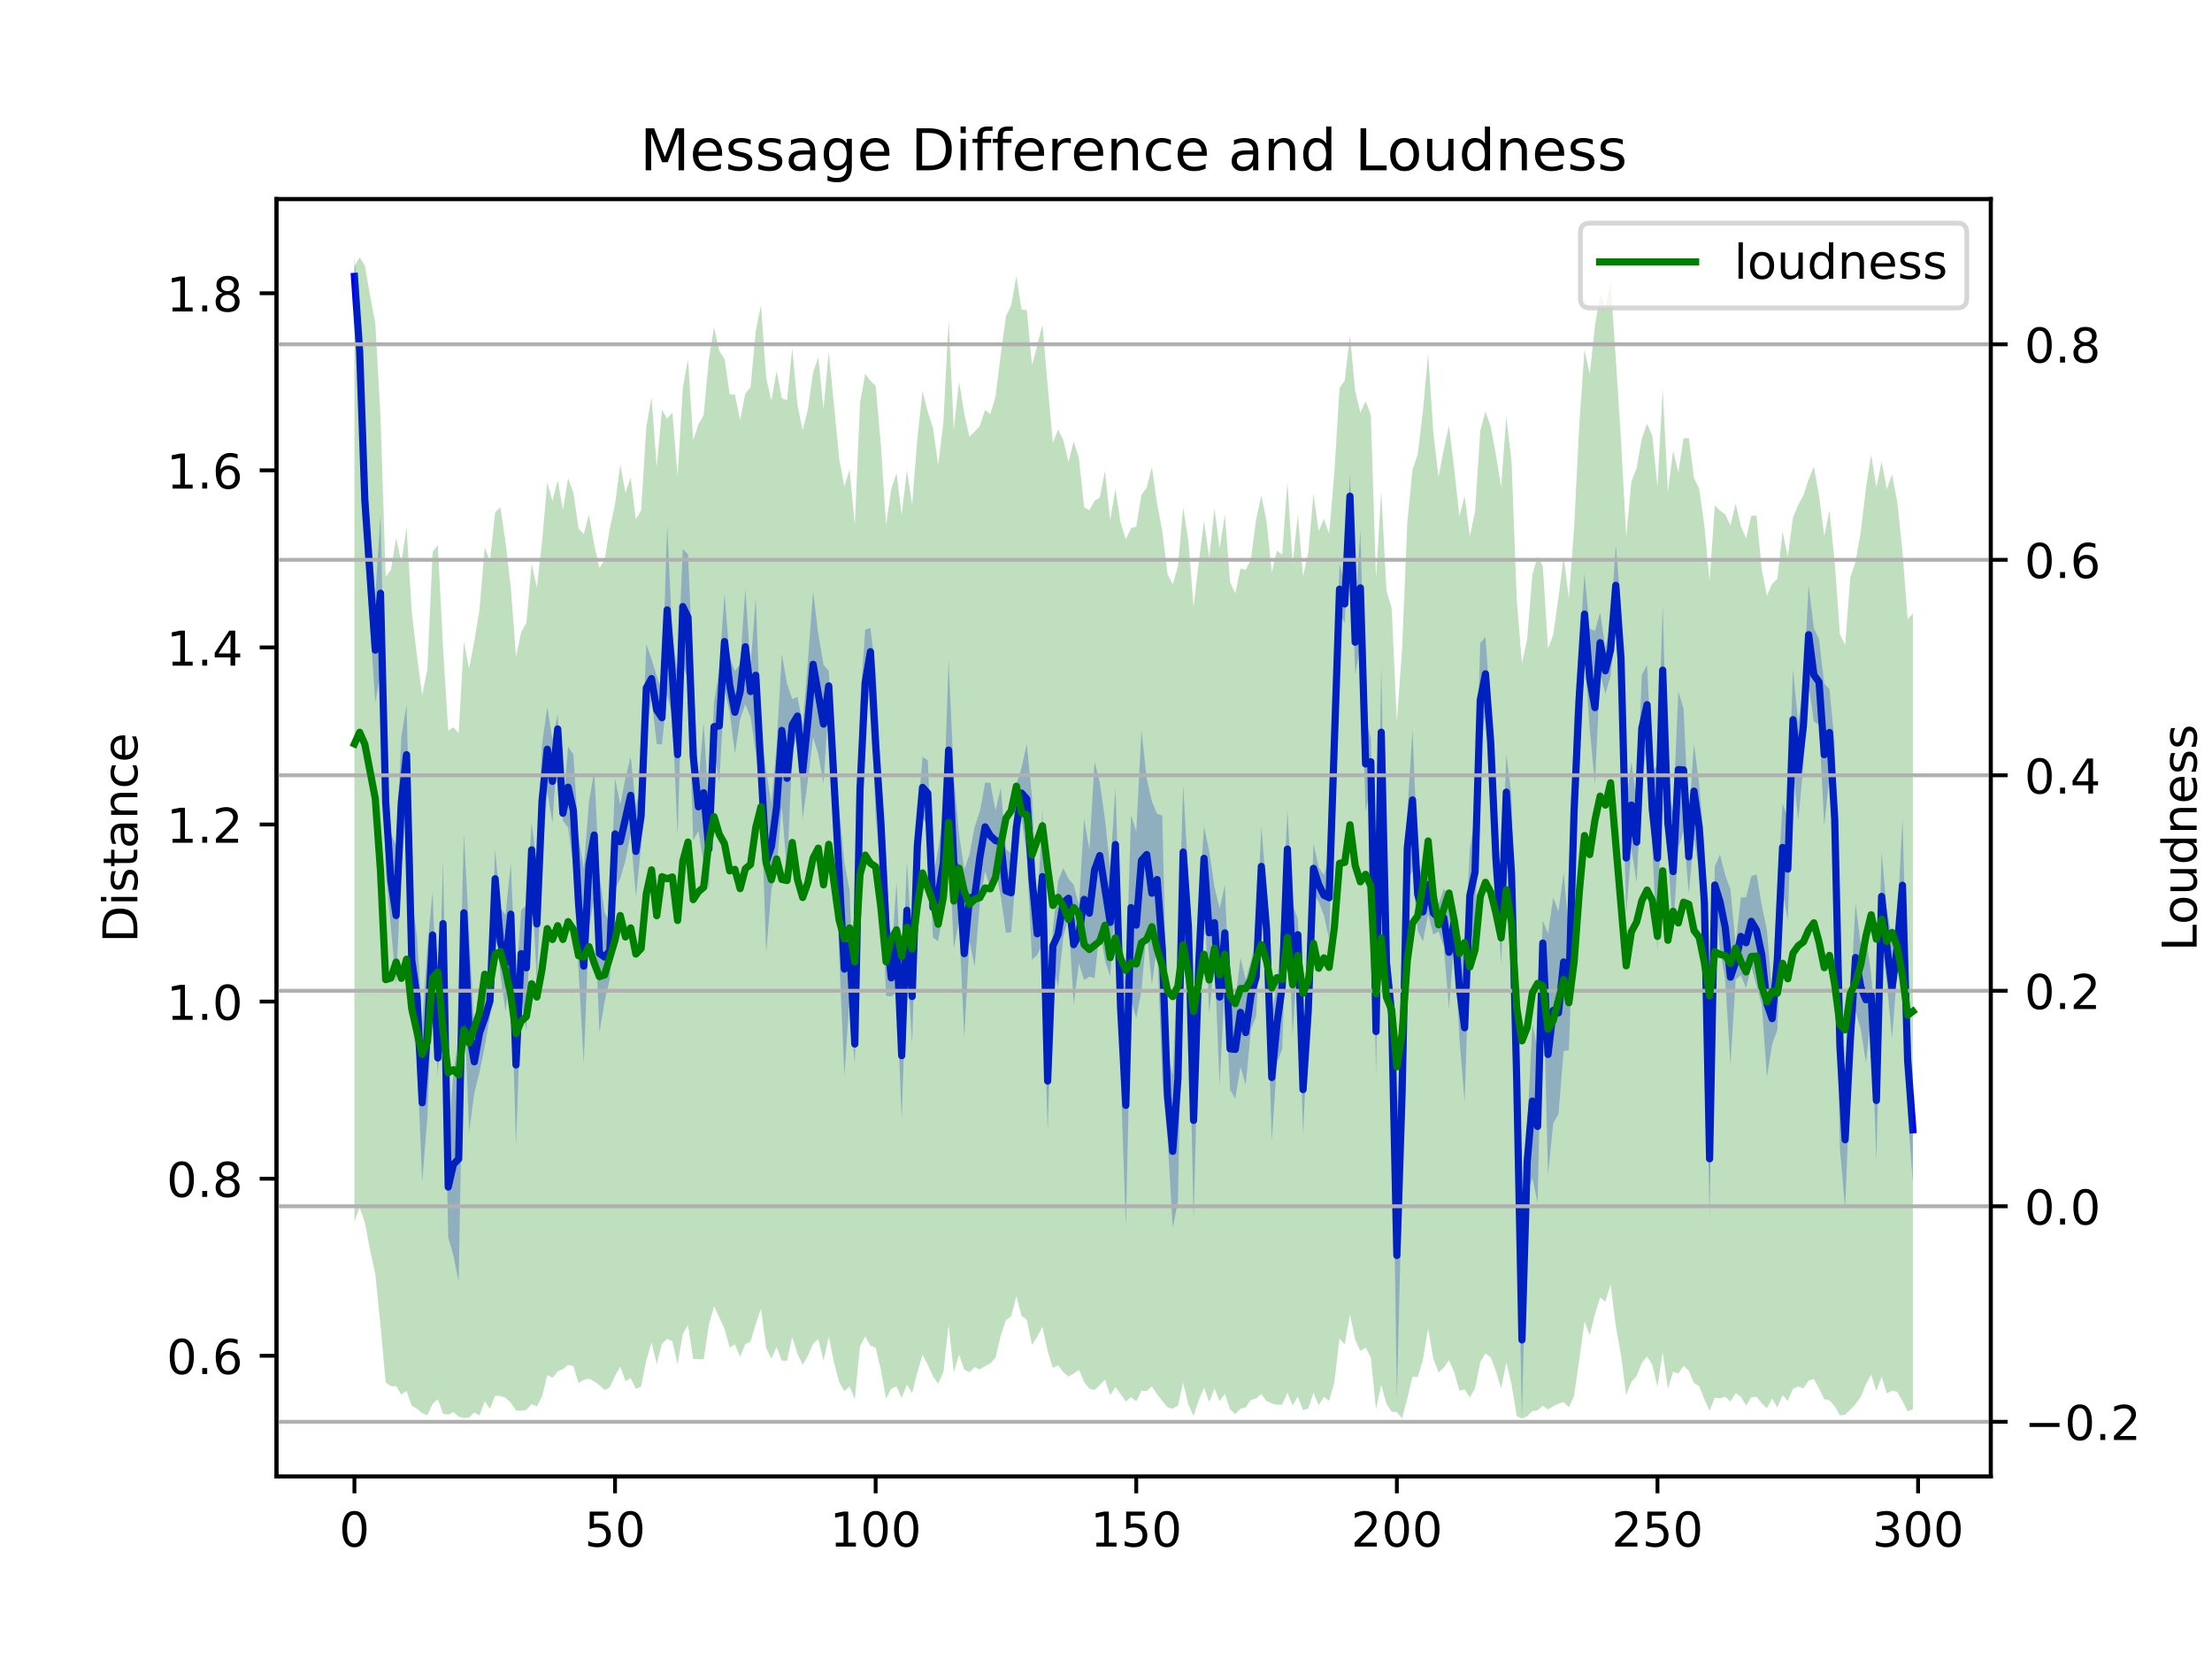 <?xml version="1.0" encoding="utf-8" standalone="no"?>
<!DOCTYPE svg PUBLIC "-//W3C//DTD SVG 1.1//EN"
  "http://www.w3.org/Graphics/SVG/1.1/DTD/svg11.dtd">
<!-- Created with matplotlib (https://matplotlib.org/) -->
<svg height="345.6pt" version="1.1" viewBox="0 0 460.8 345.6" width="460.8pt" xmlns="http://www.w3.org/2000/svg" xmlns:xlink="http://www.w3.org/1999/xlink">
 <defs>
  <style type="text/css">
*{stroke-linecap:butt;stroke-linejoin:round;}
  </style>
 </defs>
 <g id="figure_1">
  <g id="patch_1">
   <path d="M 0 345.6 
L 460.8 345.6 
L 460.8 0 
L 0 0 
z
" style="fill:#ffffff;"/>
  </g>
  <g id="axes_1">
   <g id="patch_2">
    <path d="M 57.6 307.584 
L 414.72 307.584 
L 414.72 41.472 
L 57.6 41.472 
z
" style="fill:#ffffff;"/>
   </g>
   <g id="PolyCollection_1">
    <path clip-path="url(#p2ca945f2ba)" d="M 73.833 53.568 
L 73.833 61.597 
L 74.919 80.445 
L 76.004 114.74 
L 77.09 129.876 
L 78.176 146.398 
L 79.262 140.043 
L 80.348 181.455 
L 81.433 193.267 
L 82.519 205.239 
L 83.605 180.668 
L 84.691 167.647 
L 85.777 212.795 
L 86.862 220.352 
L 87.948 246.267 
L 89.034 232.859 
L 90.12 203.898 
L 91.206 224.11 
L 92.291 205.623 
L 93.377 257.75 
L 94.463 261.612 
L 95.549 267.058 
L 96.635 206.67 
L 97.72 235.935 
L 98.806 227.707 
L 99.892 223.375 
L 100.978 218.002 
L 102.064 211.734 
L 103.149 189.369 
L 104.235 203.093 
L 105.321 210.774 
L 106.407 200.998 
L 107.493 238.685 
L 108.578 207.74 
L 109.664 214.676 
L 110.75 182.75 
L 111.836 204.873 
L 112.922 178.618 
L 114.007 164.95 
L 115.093 171.42 
L 116.179 154.989 
L 117.265 170.995 
L 118.351 172.443 
L 119.436 180.527 
L 120.522 202.154 
L 121.608 221.538 
L 122.694 193.24 
L 123.78 187.193 
L 124.865 215.099 
L 125.951 208.664 
L 127.037 203.942 
L 128.123 185.349 
L 129.209 183 
L 130.294 179.278 
L 131.38 173.729 
L 132.466 186.811 
L 133.552 176.365 
L 134.638 152.452 
L 135.723 145.435 
L 136.809 154.969 
L 137.895 155.08 
L 138.981 144.729 
L 140.067 149.114 
L 141.152 174.127 
L 142.238 138.327 
L 143.324 141.666 
L 144.41 175.075 
L 145.496 173.123 
L 146.581 179.83 
L 147.667 185.18 
L 148.753 156.481 
L 149.839 162.988 
L 150.925 143.63 
L 152.01 148.447 
L 153.096 156.956 
L 154.182 149.862 
L 155.268 146.729 
L 156.354 149.378 
L 157.439 156.802 
L 158.525 166.304 
L 159.611 198.486 
L 160.697 185.396 
L 161.783 180.875 
L 162.868 168.08 
L 163.954 181.852 
L 165.04 156.357 
L 166.126 153.162 
L 167.212 170.549 
L 168.297 162.549 
L 169.383 153.584 
L 170.469 157.167 
L 171.555 163.216 
L 172.641 146.038 
L 173.726 170.712 
L 174.812 198.765 
L 175.898 224.183 
L 176.984 207.999 
L 178.07 221.757 
L 179.155 182.175 
L 180.241 153.178 
L 181.327 140.724 
L 182.413 170.328 
L 183.499 181.833 
L 184.584 207.451 
L 185.67 207.574 
L 186.756 206.736 
L 187.842 233.232 
L 188.928 199.963 
L 190.013 217.549 
L 191.099 181.681 
L 192.185 170.421 
L 193.271 172.07 
L 194.357 195.34 
L 195.442 196.067 
L 196.528 189.755 
L 197.614 174.949 
L 198.7 197.614 
L 199.786 191.688 
L 200.871 216.203 
L 201.957 196.085 
L 203.043 201.383 
L 204.129 188.026 
L 205.215 181.459 
L 206.3 185.143 
L 207.386 181.359 
L 208.472 186.724 
L 209.558 194.313 
L 210.644 194.205 
L 211.729 181.235 
L 212.815 170.596 
L 213.901 177.973 
L 214.987 199.95 
L 216.073 198.927 
L 217.158 196.803 
L 218.244 235.64 
L 219.33 200.512 
L 220.416 205.806 
L 221.502 195.229 
L 222.587 191.216 
L 223.673 209.265 
L 224.759 200.687 
L 225.845 204.172 
L 226.931 203.463 
L 228.016 203.765 
L 229.102 193.541 
L 230.188 200.142 
L 231.274 203.385 
L 232.36 187.75 
L 233.445 224.041 
L 234.531 255.49 
L 235.617 208.332 
L 236.703 212.167 
L 237.789 206.35 
L 238.875 193.892 
L 239.96 205.228 
L 241.046 196.906 
L 242.132 225.532 
L 243.218 237.154 
L 244.304 255.781 
L 245.389 250.379 
L 246.475 191.451 
L 247.561 203.485 
L 248.647 253.933 
L 249.733 212.687 
L 250.818 185.482 
L 251.904 211.24 
L 252.99 199.701 
L 254.076 226.159 
L 255.162 204.314 
L 256.247 227.011 
L 257.333 228.883 
L 258.419 222.218 
L 259.505 226.06 
L 260.591 214.443 
L 261.676 211.738 
L 262.762 188.957 
L 263.848 201.513 
L 264.934 237.798 
L 266.02 221.38 
L 267.105 218.511 
L 268.191 185.06 
L 269.277 215.86 
L 270.363 197.999 
L 271.449 236.439 
L 272.534 212.901 
L 273.62 186.092 
L 274.706 187.848 
L 275.792 190.679 
L 276.878 195.651 
L 277.963 160.814 
L 279.049 127.962 
L 280.135 129.785 
L 281.221 108.142 
L 282.307 140.509 
L 283.392 134.514 
L 284.478 169.112 
L 285.564 163.451 
L 286.65 224.181 
L 287.736 166.211 
L 288.821 209.171 
L 289.907 217.797 
L 290.993 291.481 
L 292.079 247.116 
L 293.165 183.96 
L 294.25 181.318 
L 295.336 193.93 
L 296.422 196.128 
L 297.508 190.511 
L 298.594 194.724 
L 299.679 194.027 
L 300.765 197.196 
L 301.851 210.177 
L 302.937 195.917 
L 304.023 216.388 
L 305.108 229.571 
L 306.194 196.349 
L 307.28 193.048 
L 308.366 157.776 
L 309.452 148.037 
L 310.537 161.342 
L 311.623 182.404 
L 312.709 200.878 
L 313.795 172.849 
L 314.881 198.547 
L 315.966 242.328 
L 317.052 295.488 
L 318.138 248.948 
L 319.224 245.38 
L 320.31 250.622 
L 321.395 201.113 
L 322.481 244.853 
L 323.567 234.001 
L 324.653 232.113 
L 325.739 218.94 
L 326.824 218.801 
L 327.91 188.57 
L 328.996 154.386 
L 330.082 136.358 
L 331.168 151.867 
L 332.253 163.385 
L 333.339 140.202 
L 334.425 144.528 
L 335.511 140.868 
L 336.597 130.297 
L 337.682 147.811 
L 338.768 190.446 
L 339.854 176.776 
L 340.94 183.89 
L 342.026 162.792 
L 343.111 155.069 
L 344.197 176.492 
L 345.283 198.114 
L 346.369 152.961 
L 347.455 178.137 
L 348.54 194.116 
L 349.626 176.602 
L 350.712 173.195 
L 351.798 186.1 
L 352.884 174.728 
L 353.969 181.236 
L 355.055 200.022 
L 356.141 253.768 
L 357.227 188.254 
L 358.313 197.701 
L 359.398 204.159 
L 360.484 221.806 
L 361.57 204.072 
L 362.656 203.186 
L 363.742 205.85 
L 364.827 201.348 
L 365.913 205.366 
L 366.999 209.212 
L 368.085 224.376 
L 369.171 217.538 
L 370.256 214.559 
L 371.342 185.663 
L 372.428 191.758 
L 373.514 160.404 
L 374.6 170.975 
L 375.685 159.471 
L 376.771 142.513 
L 377.857 150.348 
L 378.943 150.927 
L 380.029 172.034 
L 381.114 161.605 
L 382.2 186.209 
L 383.286 239.31 
L 384.372 251.728 
L 385.458 224.736 
L 386.543 210.735 
L 387.629 214.44 
L 388.715 221.465 
L 389.801 211.473 
L 390.887 241.912 
L 391.972 195.942 
L 393.058 204.803 
L 394.144 216.282 
L 395.23 202.438 
L 396.316 198.342 
L 397.401 231.928 
L 398.487 246.454 
L 398.487 224.25 
L 398.487 224.25 
L 397.401 210.039 
L 396.316 170.484 
L 395.23 192.291 
L 394.144 195.512 
L 393.058 189.368 
L 391.972 177.541 
L 390.887 216.58 
L 389.801 203.02 
L 388.715 195.067 
L 387.629 196.758 
L 386.543 188.212 
L 385.458 208.367 
L 384.372 223.129 
L 383.286 196.252 
L 382.2 154.768 
L 381.114 143.561 
L 380.029 142.41 
L 378.943 133.246 
L 377.857 130.817 
L 376.771 121.935 
L 375.685 142.845 
L 374.6 150.552 
L 373.514 139.437 
L 372.428 170.336 
L 371.342 167.415 
L 370.256 185.265 
L 369.171 206.861 
L 368.085 193.814 
L 366.999 188.513 
L 365.913 182.143 
L 364.827 182.521 
L 363.742 186.918 
L 362.656 186.942 
L 361.57 196.691 
L 360.484 185.317 
L 359.398 182.305 
L 358.313 178.031 
L 357.227 180.46 
L 356.141 229.021 
L 355.055 175.851 
L 353.969 163.516 
L 352.884 154.879 
L 351.798 170.892 
L 350.712 147.582 
L 349.626 144.039 
L 348.54 169.017 
L 347.455 164.813 
L 346.369 126.234 
L 345.283 159.42 
L 344.197 160.513 
L 343.111 138.53 
L 342.026 140.596 
L 340.94 166.984 
L 339.854 158.641 
L 338.768 167.015 
L 337.682 126.534 
L 336.597 113.572 
L 335.511 129.897 
L 334.425 134.934 
L 333.339 127.569 
L 332.253 131.429 
L 331.168 130.939 
L 330.082 119.496 
L 328.996 135.781 
L 327.91 149.299 
L 326.824 193.498 
L 325.739 181.84 
L 324.653 189.853 
L 323.567 186.978 
L 322.481 194.458 
L 321.395 191.791 
L 320.31 218.686 
L 319.224 213.351 
L 318.138 235.152 
L 317.052 262.773 
L 315.966 208.116 
L 314.881 165.609 
L 313.795 157.191 
L 312.709 187.238 
L 311.623 175.185 
L 310.537 147.84 
L 309.452 132.712 
L 308.366 133.929 
L 307.28 170.231 
L 306.194 176.792 
L 305.108 198.637 
L 304.023 195.33 
L 302.937 188.172 
L 301.851 186.592 
L 300.765 185.152 
L 299.679 188.373 
L 298.594 185.684 
L 297.508 178.025 
L 296.422 183.809 
L 295.336 178.688 
L 294.25 151.953 
L 293.165 169.438 
L 292.079 208.258 
L 290.993 231.586 
L 289.907 204.731 
L 288.821 191.778 
L 287.736 138.855 
L 286.65 205.593 
L 285.564 153.928 
L 284.478 149.181 
L 283.392 110.428 
L 282.307 127.06 
L 281.221 98.581 
L 280.135 121.829 
L 279.049 117.507 
L 277.963 149.345 
L 276.878 178.371 
L 275.792 182.301 
L 274.706 180.663 
L 273.62 175.706 
L 272.534 208.051 
L 271.449 217.526 
L 270.363 191.432 
L 269.277 188.45 
L 268.191 168.693 
L 267.105 192.469 
L 266.02 205.056 
L 264.934 211.123 
L 263.848 185.664 
L 262.762 172.031 
L 261.676 195.345 
L 260.591 200.213 
L 259.505 204.14 
L 258.419 199.571 
L 257.333 208.323 
L 256.247 209.964 
L 255.162 184.363 
L 254.076 189.253 
L 252.99 184.712 
L 251.904 177.398 
L 250.818 172.144 
L 249.733 188.75 
L 248.647 212.866 
L 247.561 182.663 
L 246.475 163.543 
L 245.389 198.731 
L 244.304 223.918 
L 243.218 219.388 
L 242.132 169.859 
L 241.046 169.545 
L 239.96 166.914 
L 238.875 162.151 
L 237.789 152.144 
L 236.703 173.269 
L 235.617 169.807 
L 234.531 205.041 
L 233.445 195.836 
L 232.36 164.119 
L 231.274 180.923 
L 230.188 170.669 
L 229.102 162.926 
L 228.016 158.729 
L 226.931 177 
L 225.845 170.541 
L 224.759 188.573 
L 223.673 184.324 
L 222.587 183.026 
L 221.502 180.852 
L 220.416 183.517 
L 219.33 193.619 
L 218.244 214.753 
L 217.158 168.423 
L 216.073 190.128 
L 214.987 165.992 
L 213.901 154.935 
L 212.815 159.835 
L 211.729 163.375 
L 210.644 177.776 
L 209.558 176.85 
L 208.472 164.135 
L 207.386 168.881 
L 206.3 163.048 
L 205.215 163.046 
L 204.129 169.038 
L 203.043 172.154 
L 201.957 178.019 
L 200.871 181.112 
L 199.786 173.737 
L 198.7 161.926 
L 197.614 137.562 
L 196.528 169.56 
L 195.442 176.965 
L 194.357 182.743 
L 193.271 158.399 
L 192.185 157.64 
L 191.099 170.751 
L 190.013 197.633 
L 188.928 179.296 
L 187.842 206.589 
L 186.756 183.744 
L 185.67 199.85 
L 184.584 178.848 
L 183.499 160.644 
L 182.413 139.852 
L 181.327 130.796 
L 180.241 131.157 
L 179.155 146.892 
L 178.07 213.223 
L 176.984 185.459 
L 175.898 179.575 
L 174.812 168.548 
L 173.726 155.59 
L 172.641 139.729 
L 171.555 138.463 
L 170.469 132.115 
L 169.383 123.185 
L 168.297 137.792 
L 167.212 150.86 
L 166.126 145.172 
L 165.04 145.642 
L 163.954 142.4 
L 162.868 136.242 
L 161.783 155.196 
L 160.697 167.287 
L 159.611 160.681 
L 158.525 152.719 
L 157.439 124.531 
L 156.354 138.723 
L 155.268 122.733 
L 154.182 138.298 
L 153.096 139.806 
L 152.01 136.909 
L 150.925 123.657 
L 149.839 139.44 
L 148.753 146.292 
L 147.667 168.605 
L 146.581 150.458 
L 145.496 163.027 
L 144.41 139.934 
L 143.324 115.506 
L 142.238 114.38 
L 141.152 140.283 
L 140.067 132.321 
L 138.981 109.371 
L 137.895 143.936 
L 136.809 140.829 
L 135.723 137.288 
L 134.638 134.185 
L 133.552 163.56 
L 132.466 167.915 
L 131.38 157.643 
L 130.294 162.01 
L 129.209 167.654 
L 128.123 162.106 
L 127.037 192.178 
L 125.951 190.074 
L 124.865 182.11 
L 123.78 160.709 
L 122.694 166.995 
L 121.608 180.98 
L 120.522 174.21 
L 119.436 157.135 
L 118.351 155.536 
L 117.265 167.848 
L 116.179 148.73 
L 115.093 154.124 
L 114.007 147.219 
L 112.922 155.072 
L 111.836 180.08 
L 110.75 171.34 
L 109.664 188.559 
L 108.578 189.589 
L 107.493 205.008 
L 106.407 179.878 
L 105.321 190.58 
L 104.235 189.173 
L 103.149 176.765 
L 102.064 205.277 
L 100.978 206.239 
L 99.892 206.938 
L 98.806 214.682 
L 97.72 193.975 
L 96.635 173.647 
L 95.549 215.818 
L 94.463 223.462 
L 93.377 236.802 
L 92.291 179.188 
L 91.206 216.676 
L 90.12 185.641 
L 89.034 197.19 
L 87.948 213.184 
L 86.862 194.935 
L 85.777 187.224 
L 84.691 146.784 
L 83.605 153.564 
L 82.519 176.204 
L 81.433 173.641 
L 80.348 152.712 
L 79.262 107.11 
L 78.176 124.468 
L 77.09 110.285 
L 76.004 93.75 
L 74.919 65.804 
L 73.833 53.568 
z
" style="fill:#0000ff;fill-opacity:0.25;"/>
   </g>
   <g id="matplotlib.axis_1">
    <g id="xtick_1">
     <g id="line2d_1">
      <defs>
       <path d="M 0 0 
L 0 3.5 
" id="md8bca9a89a" style="stroke:#000000;stroke-width:0.8;"/>
      </defs>
      <g>
       <use style="stroke:#000000;stroke-width:0.8;" x="73.833" xlink:href="#md8bca9a89a" y="307.584"/>
      </g>
     </g>
     <g id="text_1">
      <!-- 0 -->
      <defs>
       <path d="M 31.781 66.406 
Q 24.172 66.406 20.328 58.906 
Q 16.5 51.422 16.5 36.375 
Q 16.5 21.391 20.328 13.891 
Q 24.172 6.391 31.781 6.391 
Q 39.453 6.391 43.281 13.891 
Q 47.125 21.391 47.125 36.375 
Q 47.125 51.422 43.281 58.906 
Q 39.453 66.406 31.781 66.406 
z
M 31.781 74.219 
Q 44.047 74.219 50.516 64.516 
Q 56.984 54.828 56.984 36.375 
Q 56.984 17.969 50.516 8.266 
Q 44.047 -1.422 31.781 -1.422 
Q 19.531 -1.422 13.062 8.266 
Q 6.594 17.969 6.594 36.375 
Q 6.594 54.828 13.062 64.516 
Q 19.531 74.219 31.781 74.219 
z
" id="DejaVuSans-48"/>
      </defs>
      <g transform="translate(70.651 322.182)scale(0.1 -0.1)">
       <use xlink:href="#DejaVuSans-48"/>
      </g>
     </g>
    </g>
    <g id="xtick_2">
     <g id="line2d_2">
      <g>
       <use style="stroke:#000000;stroke-width:0.8;" x="128.123" xlink:href="#md8bca9a89a" y="307.584"/>
      </g>
     </g>
     <g id="text_2">
      <!-- 50 -->
      <defs>
       <path d="M 10.797 72.906 
L 49.516 72.906 
L 49.516 64.594 
L 19.828 64.594 
L 19.828 46.734 
Q 21.969 47.469 24.109 47.828 
Q 26.266 48.188 28.422 48.188 
Q 40.625 48.188 47.75 41.5 
Q 54.891 34.812 54.891 23.391 
Q 54.891 11.625 47.562 5.094 
Q 40.234 -1.422 26.906 -1.422 
Q 22.312 -1.422 17.547 -0.641 
Q 12.797 0.141 7.719 1.703 
L 7.719 11.625 
Q 12.109 9.234 16.797 8.062 
Q 21.484 6.891 26.703 6.891 
Q 35.156 6.891 40.078 11.328 
Q 45.016 15.766 45.016 23.391 
Q 45.016 31 40.078 35.438 
Q 35.156 39.891 26.703 39.891 
Q 22.75 39.891 18.812 39.016 
Q 14.891 38.141 10.797 36.281 
z
" id="DejaVuSans-53"/>
      </defs>
      <g transform="translate(121.76 322.182)scale(0.1 -0.1)">
       <use xlink:href="#DejaVuSans-53"/>
       <use x="63.623" xlink:href="#DejaVuSans-48"/>
      </g>
     </g>
    </g>
    <g id="xtick_3">
     <g id="line2d_3">
      <g>
       <use style="stroke:#000000;stroke-width:0.8;" x="182.413" xlink:href="#md8bca9a89a" y="307.584"/>
      </g>
     </g>
     <g id="text_3">
      <!-- 100 -->
      <defs>
       <path d="M 12.406 8.297 
L 28.516 8.297 
L 28.516 63.922 
L 10.984 60.406 
L 10.984 69.391 
L 28.422 72.906 
L 38.281 72.906 
L 38.281 8.297 
L 54.391 8.297 
L 54.391 0 
L 12.406 0 
z
" id="DejaVuSans-49"/>
      </defs>
      <g transform="translate(172.869 322.182)scale(0.1 -0.1)">
       <use xlink:href="#DejaVuSans-49"/>
       <use x="63.623" xlink:href="#DejaVuSans-48"/>
       <use x="127.246" xlink:href="#DejaVuSans-48"/>
      </g>
     </g>
    </g>
    <g id="xtick_4">
     <g id="line2d_4">
      <g>
       <use style="stroke:#000000;stroke-width:0.8;" x="236.703" xlink:href="#md8bca9a89a" y="307.584"/>
      </g>
     </g>
     <g id="text_4">
      <!-- 150 -->
      <g transform="translate(227.159 322.182)scale(0.1 -0.1)">
       <use xlink:href="#DejaVuSans-49"/>
       <use x="63.623" xlink:href="#DejaVuSans-53"/>
       <use x="127.246" xlink:href="#DejaVuSans-48"/>
      </g>
     </g>
    </g>
    <g id="xtick_5">
     <g id="line2d_5">
      <g>
       <use style="stroke:#000000;stroke-width:0.8;" x="290.993" xlink:href="#md8bca9a89a" y="307.584"/>
      </g>
     </g>
     <g id="text_5">
      <!-- 200 -->
      <defs>
       <path d="M 19.188 8.297 
L 53.609 8.297 
L 53.609 0 
L 7.328 0 
L 7.328 8.297 
Q 12.938 14.109 22.625 23.891 
Q 32.328 33.688 34.812 36.531 
Q 39.547 41.844 41.422 45.531 
Q 43.312 49.219 43.312 52.781 
Q 43.312 58.594 39.234 62.25 
Q 35.156 65.922 28.609 65.922 
Q 23.969 65.922 18.812 64.312 
Q 13.672 62.703 7.812 59.422 
L 7.812 69.391 
Q 13.766 71.781 18.938 73 
Q 24.125 74.219 28.422 74.219 
Q 39.75 74.219 46.484 68.547 
Q 53.219 62.891 53.219 53.422 
Q 53.219 48.922 51.531 44.891 
Q 49.859 40.875 45.406 35.406 
Q 44.188 33.984 37.641 27.219 
Q 31.109 20.453 19.188 8.297 
z
" id="DejaVuSans-50"/>
      </defs>
      <g transform="translate(281.449 322.182)scale(0.1 -0.1)">
       <use xlink:href="#DejaVuSans-50"/>
       <use x="63.623" xlink:href="#DejaVuSans-48"/>
       <use x="127.246" xlink:href="#DejaVuSans-48"/>
      </g>
     </g>
    </g>
    <g id="xtick_6">
     <g id="line2d_6">
      <g>
       <use style="stroke:#000000;stroke-width:0.8;" x="345.283" xlink:href="#md8bca9a89a" y="307.584"/>
      </g>
     </g>
     <g id="text_6">
      <!-- 250 -->
      <g transform="translate(335.739 322.182)scale(0.1 -0.1)">
       <use xlink:href="#DejaVuSans-50"/>
       <use x="63.623" xlink:href="#DejaVuSans-53"/>
       <use x="127.246" xlink:href="#DejaVuSans-48"/>
      </g>
     </g>
    </g>
    <g id="xtick_7">
     <g id="line2d_7">
      <g>
       <use style="stroke:#000000;stroke-width:0.8;" x="399.573" xlink:href="#md8bca9a89a" y="307.584"/>
      </g>
     </g>
     <g id="text_7">
      <!-- 300 -->
      <defs>
       <path d="M 40.578 39.312 
Q 47.656 37.797 51.625 33 
Q 55.609 28.219 55.609 21.188 
Q 55.609 10.406 48.188 4.484 
Q 40.766 -1.422 27.094 -1.422 
Q 22.516 -1.422 17.656 -0.516 
Q 12.797 0.391 7.625 2.203 
L 7.625 11.719 
Q 11.719 9.328 16.594 8.109 
Q 21.484 6.891 26.812 6.891 
Q 36.078 6.891 40.938 10.547 
Q 45.797 14.203 45.797 21.188 
Q 45.797 27.641 41.281 31.266 
Q 36.766 34.906 28.719 34.906 
L 20.219 34.906 
L 20.219 43.016 
L 29.109 43.016 
Q 36.375 43.016 40.234 45.922 
Q 44.094 48.828 44.094 54.297 
Q 44.094 59.906 40.109 62.906 
Q 36.141 65.922 28.719 65.922 
Q 24.656 65.922 20.016 65.031 
Q 15.375 64.156 9.812 62.312 
L 9.812 71.094 
Q 15.438 72.656 20.344 73.438 
Q 25.25 74.219 29.594 74.219 
Q 40.828 74.219 47.359 69.109 
Q 53.906 64.016 53.906 55.328 
Q 53.906 49.266 50.438 45.094 
Q 46.969 40.922 40.578 39.312 
z
" id="DejaVuSans-51"/>
      </defs>
      <g transform="translate(390.029 322.182)scale(0.1 -0.1)">
       <use xlink:href="#DejaVuSans-51"/>
       <use x="63.623" xlink:href="#DejaVuSans-48"/>
       <use x="127.246" xlink:href="#DejaVuSans-48"/>
      </g>
     </g>
    </g>
   </g>
   <g id="matplotlib.axis_2">
    <g id="ytick_1">
     <g id="line2d_8">
      <defs>
       <path d="M 0 0 
L -3.5 0 
" id="m5d6a5aa438" style="stroke:#000000;stroke-width:0.8;"/>
      </defs>
      <g>
       <use style="stroke:#000000;stroke-width:0.8;" x="57.6" xlink:href="#m5d6a5aa438" y="282.43"/>
      </g>
     </g>
     <g id="text_8">
      <!-- 0.6 -->
      <defs>
       <path d="M 10.688 12.406 
L 21 12.406 
L 21 0 
L 10.688 0 
z
" id="DejaVuSans-46"/>
       <path d="M 33.016 40.375 
Q 26.375 40.375 22.484 35.828 
Q 18.609 31.297 18.609 23.391 
Q 18.609 15.531 22.484 10.953 
Q 26.375 6.391 33.016 6.391 
Q 39.656 6.391 43.531 10.953 
Q 47.406 15.531 47.406 23.391 
Q 47.406 31.297 43.531 35.828 
Q 39.656 40.375 33.016 40.375 
z
M 52.594 71.297 
L 52.594 62.312 
Q 48.875 64.062 45.094 64.984 
Q 41.312 65.922 37.594 65.922 
Q 27.828 65.922 22.672 59.328 
Q 17.531 52.734 16.797 39.406 
Q 19.672 43.656 24.016 45.922 
Q 28.375 48.188 33.594 48.188 
Q 44.578 48.188 50.953 41.516 
Q 57.328 34.859 57.328 23.391 
Q 57.328 12.156 50.688 5.359 
Q 44.047 -1.422 33.016 -1.422 
Q 20.359 -1.422 13.672 8.266 
Q 6.984 17.969 6.984 36.375 
Q 6.984 53.656 15.188 63.938 
Q 23.391 74.219 37.203 74.219 
Q 40.922 74.219 44.703 73.484 
Q 48.484 72.75 52.594 71.297 
z
" id="DejaVuSans-54"/>
      </defs>
      <g transform="translate(34.697 286.23)scale(0.1 -0.1)">
       <use xlink:href="#DejaVuSans-48"/>
       <use x="63.623" xlink:href="#DejaVuSans-46"/>
       <use x="95.41" xlink:href="#DejaVuSans-54"/>
      </g>
     </g>
    </g>
    <g id="ytick_2">
     <g id="line2d_9">
      <g>
       <use style="stroke:#000000;stroke-width:0.8;" x="57.6" xlink:href="#m5d6a5aa438" y="245.54"/>
      </g>
     </g>
     <g id="text_9">
      <!-- 0.8 -->
      <defs>
       <path d="M 31.781 34.625 
Q 24.75 34.625 20.719 30.859 
Q 16.703 27.094 16.703 20.516 
Q 16.703 13.922 20.719 10.156 
Q 24.75 6.391 31.781 6.391 
Q 38.812 6.391 42.859 10.172 
Q 46.922 13.969 46.922 20.516 
Q 46.922 27.094 42.891 30.859 
Q 38.875 34.625 31.781 34.625 
z
M 21.922 38.812 
Q 15.578 40.375 12.031 44.719 
Q 8.5 49.078 8.5 55.328 
Q 8.5 64.062 14.719 69.141 
Q 20.953 74.219 31.781 74.219 
Q 42.672 74.219 48.875 69.141 
Q 55.078 64.062 55.078 55.328 
Q 55.078 49.078 51.531 44.719 
Q 48 40.375 41.703 38.812 
Q 48.828 37.156 52.797 32.312 
Q 56.781 27.484 56.781 20.516 
Q 56.781 9.906 50.312 4.234 
Q 43.844 -1.422 31.781 -1.422 
Q 19.734 -1.422 13.25 4.234 
Q 6.781 9.906 6.781 20.516 
Q 6.781 27.484 10.781 32.312 
Q 14.797 37.156 21.922 38.812 
z
M 18.312 54.391 
Q 18.312 48.734 21.844 45.562 
Q 25.391 42.391 31.781 42.391 
Q 38.141 42.391 41.719 45.562 
Q 45.312 48.734 45.312 54.391 
Q 45.312 60.062 41.719 63.234 
Q 38.141 66.406 31.781 66.406 
Q 25.391 66.406 21.844 63.234 
Q 18.312 60.062 18.312 54.391 
z
" id="DejaVuSans-56"/>
      </defs>
      <g transform="translate(34.697 249.339)scale(0.1 -0.1)">
       <use xlink:href="#DejaVuSans-48"/>
       <use x="63.623" xlink:href="#DejaVuSans-46"/>
       <use x="95.41" xlink:href="#DejaVuSans-56"/>
      </g>
     </g>
    </g>
    <g id="ytick_3">
     <g id="line2d_10">
      <g>
       <use style="stroke:#000000;stroke-width:0.8;" x="57.6" xlink:href="#m5d6a5aa438" y="208.649"/>
      </g>
     </g>
     <g id="text_10">
      <!-- 1.0 -->
      <g transform="translate(34.697 212.448)scale(0.1 -0.1)">
       <use xlink:href="#DejaVuSans-49"/>
       <use x="63.623" xlink:href="#DejaVuSans-46"/>
       <use x="95.41" xlink:href="#DejaVuSans-48"/>
      </g>
     </g>
    </g>
    <g id="ytick_4">
     <g id="line2d_11">
      <g>
       <use style="stroke:#000000;stroke-width:0.8;" x="57.6" xlink:href="#m5d6a5aa438" y="171.758"/>
      </g>
     </g>
     <g id="text_11">
      <!-- 1.2 -->
      <g transform="translate(34.697 175.557)scale(0.1 -0.1)">
       <use xlink:href="#DejaVuSans-49"/>
       <use x="63.623" xlink:href="#DejaVuSans-46"/>
       <use x="95.41" xlink:href="#DejaVuSans-50"/>
      </g>
     </g>
    </g>
    <g id="ytick_5">
     <g id="line2d_12">
      <g>
       <use style="stroke:#000000;stroke-width:0.8;" x="57.6" xlink:href="#m5d6a5aa438" y="134.867"/>
      </g>
     </g>
     <g id="text_12">
      <!-- 1.4 -->
      <defs>
       <path d="M 37.797 64.312 
L 12.891 25.391 
L 37.797 25.391 
z
M 35.203 72.906 
L 47.609 72.906 
L 47.609 25.391 
L 58.016 25.391 
L 58.016 17.188 
L 47.609 17.188 
L 47.609 0 
L 37.797 0 
L 37.797 17.188 
L 4.891 17.188 
L 4.891 26.703 
z
" id="DejaVuSans-52"/>
      </defs>
      <g transform="translate(34.697 138.667)scale(0.1 -0.1)">
       <use xlink:href="#DejaVuSans-49"/>
       <use x="63.623" xlink:href="#DejaVuSans-46"/>
       <use x="95.41" xlink:href="#DejaVuSans-52"/>
      </g>
     </g>
    </g>
    <g id="ytick_6">
     <g id="line2d_13">
      <g>
       <use style="stroke:#000000;stroke-width:0.8;" x="57.6" xlink:href="#m5d6a5aa438" y="97.977"/>
      </g>
     </g>
     <g id="text_13">
      <!-- 1.6 -->
      <g transform="translate(34.697 101.776)scale(0.1 -0.1)">
       <use xlink:href="#DejaVuSans-49"/>
       <use x="63.623" xlink:href="#DejaVuSans-46"/>
       <use x="95.41" xlink:href="#DejaVuSans-54"/>
      </g>
     </g>
    </g>
    <g id="ytick_7">
     <g id="line2d_14">
      <g>
       <use style="stroke:#000000;stroke-width:0.8;" x="57.6" xlink:href="#m5d6a5aa438" y="61.086"/>
      </g>
     </g>
     <g id="text_14">
      <!-- 1.8 -->
      <g transform="translate(34.697 64.885)scale(0.1 -0.1)">
       <use xlink:href="#DejaVuSans-49"/>
       <use x="63.623" xlink:href="#DejaVuSans-46"/>
       <use x="95.41" xlink:href="#DejaVuSans-56"/>
      </g>
     </g>
    </g>
    <g id="text_15">
     <!-- Distance -->
     <defs>
      <path d="M 19.672 64.797 
L 19.672 8.109 
L 31.594 8.109 
Q 46.688 8.109 53.688 14.938 
Q 60.688 21.781 60.688 36.531 
Q 60.688 51.172 53.688 57.984 
Q 46.688 64.797 31.594 64.797 
z
M 9.812 72.906 
L 30.078 72.906 
Q 51.266 72.906 61.172 64.094 
Q 71.094 55.281 71.094 36.531 
Q 71.094 17.672 61.125 8.828 
Q 51.172 0 30.078 0 
L 9.812 0 
z
" id="DejaVuSans-68"/>
      <path d="M 9.422 54.688 
L 18.406 54.688 
L 18.406 0 
L 9.422 0 
z
M 9.422 75.984 
L 18.406 75.984 
L 18.406 64.594 
L 9.422 64.594 
z
" id="DejaVuSans-105"/>
      <path d="M 44.281 53.078 
L 44.281 44.578 
Q 40.484 46.531 36.375 47.5 
Q 32.281 48.484 27.875 48.484 
Q 21.188 48.484 17.844 46.438 
Q 14.5 44.391 14.5 40.281 
Q 14.5 37.156 16.891 35.375 
Q 19.281 33.594 26.516 31.984 
L 29.594 31.297 
Q 39.156 29.25 43.188 25.516 
Q 47.219 21.781 47.219 15.094 
Q 47.219 7.469 41.188 3.016 
Q 35.156 -1.422 24.609 -1.422 
Q 20.219 -1.422 15.453 -0.562 
Q 10.688 0.297 5.422 2 
L 5.422 11.281 
Q 10.406 8.688 15.234 7.391 
Q 20.062 6.109 24.812 6.109 
Q 31.156 6.109 34.562 8.281 
Q 37.984 10.453 37.984 14.406 
Q 37.984 18.062 35.516 20.016 
Q 33.062 21.969 24.703 23.781 
L 21.578 24.516 
Q 13.234 26.266 9.516 29.906 
Q 5.812 33.547 5.812 39.891 
Q 5.812 47.609 11.281 51.797 
Q 16.75 56 26.812 56 
Q 31.781 56 36.172 55.266 
Q 40.578 54.547 44.281 53.078 
z
" id="DejaVuSans-115"/>
      <path d="M 18.312 70.219 
L 18.312 54.688 
L 36.812 54.688 
L 36.812 47.703 
L 18.312 47.703 
L 18.312 18.016 
Q 18.312 11.328 20.141 9.422 
Q 21.969 7.516 27.594 7.516 
L 36.812 7.516 
L 36.812 0 
L 27.594 0 
Q 17.188 0 13.234 3.875 
Q 9.281 7.766 9.281 18.016 
L 9.281 47.703 
L 2.688 47.703 
L 2.688 54.688 
L 9.281 54.688 
L 9.281 70.219 
z
" id="DejaVuSans-116"/>
      <path d="M 34.281 27.484 
Q 23.391 27.484 19.188 25 
Q 14.984 22.516 14.984 16.5 
Q 14.984 11.719 18.141 8.906 
Q 21.297 6.109 26.703 6.109 
Q 34.188 6.109 38.703 11.406 
Q 43.219 16.703 43.219 25.484 
L 43.219 27.484 
z
M 52.203 31.203 
L 52.203 0 
L 43.219 0 
L 43.219 8.297 
Q 40.141 3.328 35.547 0.953 
Q 30.953 -1.422 24.312 -1.422 
Q 15.922 -1.422 10.953 3.297 
Q 6 8.016 6 15.922 
Q 6 25.141 12.172 29.828 
Q 18.359 34.516 30.609 34.516 
L 43.219 34.516 
L 43.219 35.406 
Q 43.219 41.609 39.141 45 
Q 35.062 48.391 27.688 48.391 
Q 23 48.391 18.547 47.266 
Q 14.109 46.141 10.016 43.891 
L 10.016 52.203 
Q 14.938 54.109 19.578 55.047 
Q 24.219 56 28.609 56 
Q 40.484 56 46.344 49.844 
Q 52.203 43.703 52.203 31.203 
z
" id="DejaVuSans-97"/>
      <path d="M 54.891 33.016 
L 54.891 0 
L 45.906 0 
L 45.906 32.719 
Q 45.906 40.484 42.875 44.328 
Q 39.844 48.188 33.797 48.188 
Q 26.516 48.188 22.312 43.547 
Q 18.109 38.922 18.109 30.906 
L 18.109 0 
L 9.078 0 
L 9.078 54.688 
L 18.109 54.688 
L 18.109 46.188 
Q 21.344 51.125 25.703 53.562 
Q 30.078 56 35.797 56 
Q 45.219 56 50.047 50.172 
Q 54.891 44.344 54.891 33.016 
z
" id="DejaVuSans-110"/>
      <path d="M 48.781 52.594 
L 48.781 44.188 
Q 44.969 46.297 41.141 47.344 
Q 37.312 48.391 33.406 48.391 
Q 24.656 48.391 19.812 42.844 
Q 14.984 37.312 14.984 27.297 
Q 14.984 17.281 19.812 11.734 
Q 24.656 6.203 33.406 6.203 
Q 37.312 6.203 41.141 7.25 
Q 44.969 8.297 48.781 10.406 
L 48.781 2.094 
Q 45.016 0.344 40.984 -0.531 
Q 36.969 -1.422 32.422 -1.422 
Q 20.062 -1.422 12.781 6.344 
Q 5.516 14.109 5.516 27.297 
Q 5.516 40.672 12.859 48.328 
Q 20.219 56 33.016 56 
Q 37.156 56 41.109 55.141 
Q 45.062 54.297 48.781 52.594 
z
" id="DejaVuSans-99"/>
      <path d="M 56.203 29.594 
L 56.203 25.203 
L 14.891 25.203 
Q 15.484 15.922 20.484 11.062 
Q 25.484 6.203 34.422 6.203 
Q 39.594 6.203 44.453 7.469 
Q 49.312 8.734 54.109 11.281 
L 54.109 2.781 
Q 49.266 0.734 44.188 -0.344 
Q 39.109 -1.422 33.891 -1.422 
Q 20.797 -1.422 13.156 6.188 
Q 5.516 13.812 5.516 26.812 
Q 5.516 40.234 12.766 48.109 
Q 20.016 56 32.328 56 
Q 43.359 56 49.781 48.891 
Q 56.203 41.797 56.203 29.594 
z
M 47.219 32.234 
Q 47.125 39.594 43.094 43.984 
Q 39.062 48.391 32.422 48.391 
Q 24.906 48.391 20.391 44.141 
Q 15.875 39.891 15.188 32.172 
z
" id="DejaVuSans-101"/>
     </defs>
     <g transform="translate(28.617 196.391)rotate(-90)scale(0.1 -0.1)">
      <use xlink:href="#DejaVuSans-68"/>
      <use x="77.002" xlink:href="#DejaVuSans-105"/>
      <use x="104.785" xlink:href="#DejaVuSans-115"/>
      <use x="156.885" xlink:href="#DejaVuSans-116"/>
      <use x="196.094" xlink:href="#DejaVuSans-97"/>
      <use x="257.373" xlink:href="#DejaVuSans-110"/>
      <use x="320.752" xlink:href="#DejaVuSans-99"/>
      <use x="375.732" xlink:href="#DejaVuSans-101"/>
     </g>
    </g>
   </g>
   <g id="line2d_15">
    <path clip-path="url(#p2ca945f2ba)" d="M 73.833 57.582 
L 74.919 73.124 
L 76.004 104.245 
L 78.176 135.433 
L 79.262 123.577 
L 80.348 167.084 
L 81.433 183.454 
L 82.519 190.721 
L 83.605 167.116 
L 84.691 157.215 
L 85.777 200.009 
L 86.862 207.644 
L 87.948 229.725 
L 89.034 215.024 
L 90.12 194.77 
L 91.206 220.393 
L 92.291 192.405 
L 93.377 247.276 
L 94.463 242.537 
L 95.549 241.438 
L 96.635 190.159 
L 97.72 214.955 
L 98.806 221.195 
L 99.892 215.157 
L 100.978 212.121 
L 102.064 208.505 
L 103.149 183.067 
L 104.235 196.133 
L 105.321 200.677 
L 106.407 190.438 
L 107.493 221.847 
L 108.578 198.665 
L 109.664 201.618 
L 110.75 177.045 
L 111.836 192.476 
L 112.922 166.845 
L 114.007 156.084 
L 115.093 162.772 
L 116.179 151.86 
L 117.265 169.422 
L 118.351 163.989 
L 119.436 168.831 
L 120.522 188.182 
L 121.608 201.259 
L 122.694 180.118 
L 123.78 173.951 
L 124.865 198.605 
L 125.951 199.369 
L 127.037 198.06 
L 128.123 173.727 
L 129.209 175.327 
L 131.38 165.686 
L 132.466 177.363 
L 133.552 169.962 
L 134.638 143.318 
L 135.723 141.361 
L 136.809 147.899 
L 137.895 149.508 
L 138.981 127.05 
L 140.067 140.717 
L 141.152 157.205 
L 142.238 126.353 
L 143.324 128.586 
L 144.41 157.505 
L 145.496 168.075 
L 146.581 165.144 
L 147.667 176.892 
L 148.753 151.386 
L 149.839 151.214 
L 150.925 133.644 
L 152.01 142.678 
L 153.096 148.381 
L 154.182 144.08 
L 155.268 134.731 
L 156.354 144.051 
L 157.439 140.666 
L 159.611 179.583 
L 160.697 176.342 
L 161.783 168.035 
L 162.868 152.161 
L 163.954 162.126 
L 165.04 150.999 
L 166.126 149.167 
L 167.212 160.704 
L 168.297 150.171 
L 169.383 138.385 
L 171.555 150.839 
L 172.641 142.884 
L 175.898 201.879 
L 176.984 196.729 
L 178.07 217.49 
L 179.155 164.534 
L 180.241 142.167 
L 181.327 135.76 
L 182.413 155.09 
L 183.499 171.239 
L 184.584 193.15 
L 185.67 203.712 
L 186.756 195.24 
L 187.842 219.911 
L 188.928 189.63 
L 190.013 207.591 
L 191.099 176.216 
L 192.185 164.031 
L 193.271 165.234 
L 194.357 189.041 
L 195.442 186.516 
L 196.528 179.657 
L 197.614 156.255 
L 198.7 179.77 
L 199.786 182.712 
L 200.871 198.658 
L 201.957 187.052 
L 203.043 186.769 
L 204.129 178.532 
L 205.215 172.252 
L 206.3 174.096 
L 207.386 175.12 
L 208.472 175.429 
L 209.558 185.582 
L 210.644 185.99 
L 211.729 172.305 
L 212.815 165.216 
L 213.901 166.454 
L 214.987 182.971 
L 216.073 194.528 
L 217.158 182.613 
L 218.244 225.196 
L 219.33 197.065 
L 220.416 194.661 
L 221.502 188.041 
L 222.587 187.121 
L 223.673 196.794 
L 224.759 194.63 
L 225.845 187.357 
L 226.931 190.232 
L 228.016 181.247 
L 229.102 178.234 
L 231.274 192.154 
L 232.36 175.935 
L 233.445 209.938 
L 234.531 230.265 
L 235.617 189.069 
L 236.703 192.718 
L 237.789 179.247 
L 238.875 178.021 
L 239.96 186.071 
L 241.046 183.225 
L 242.132 197.696 
L 243.218 228.271 
L 244.304 239.849 
L 245.389 224.555 
L 246.475 177.497 
L 247.561 193.074 
L 248.647 233.399 
L 249.733 200.719 
L 250.818 178.813 
L 251.904 194.319 
L 252.99 192.207 
L 254.076 207.706 
L 255.162 194.339 
L 256.247 218.488 
L 257.333 218.603 
L 258.419 210.894 
L 259.505 215.1 
L 260.591 207.328 
L 261.676 203.541 
L 262.762 180.494 
L 263.848 193.588 
L 264.934 224.46 
L 266.02 213.218 
L 267.105 205.49 
L 268.191 176.877 
L 269.277 202.155 
L 270.363 194.715 
L 271.449 226.983 
L 272.534 210.476 
L 273.62 180.899 
L 274.706 184.256 
L 275.792 186.49 
L 276.878 187.011 
L 279.049 122.735 
L 280.135 125.807 
L 281.221 103.362 
L 282.307 133.785 
L 283.392 122.471 
L 284.478 159.147 
L 285.564 158.689 
L 286.65 214.887 
L 287.736 152.533 
L 288.821 200.475 
L 289.907 211.264 
L 290.993 261.533 
L 292.079 227.687 
L 293.165 176.699 
L 294.25 166.636 
L 295.336 186.309 
L 296.422 189.968 
L 297.508 184.268 
L 298.594 190.204 
L 299.679 191.2 
L 300.765 191.174 
L 301.851 198.384 
L 302.937 192.044 
L 304.023 205.859 
L 305.108 214.104 
L 306.194 186.57 
L 307.28 181.639 
L 308.366 145.852 
L 309.452 140.375 
L 310.537 154.591 
L 311.623 178.795 
L 312.709 194.058 
L 313.795 165.02 
L 314.881 182.078 
L 315.966 225.222 
L 317.052 279.131 
L 318.138 242.05 
L 319.224 229.366 
L 320.31 234.654 
L 321.395 196.452 
L 322.481 219.655 
L 323.567 210.489 
L 324.653 210.983 
L 325.739 200.39 
L 326.824 206.149 
L 327.91 168.934 
L 328.996 145.083 
L 330.082 127.927 
L 331.168 141.403 
L 332.253 147.407 
L 333.339 133.885 
L 334.425 139.731 
L 335.511 135.382 
L 336.597 121.935 
L 337.682 137.172 
L 338.768 178.731 
L 339.854 167.709 
L 340.94 175.437 
L 342.026 151.694 
L 343.111 146.799 
L 344.197 168.502 
L 345.283 178.767 
L 346.369 139.597 
L 347.455 171.475 
L 348.54 181.567 
L 349.626 160.321 
L 350.712 160.389 
L 351.798 178.496 
L 352.884 164.804 
L 353.969 172.376 
L 355.055 187.937 
L 356.141 241.395 
L 357.227 184.357 
L 358.313 187.866 
L 359.398 193.232 
L 360.484 203.562 
L 361.57 200.381 
L 362.656 195.064 
L 363.742 196.384 
L 364.827 191.935 
L 365.913 193.754 
L 366.999 198.862 
L 368.085 209.095 
L 369.171 212.2 
L 370.256 199.912 
L 371.342 176.539 
L 372.428 181.047 
L 373.514 149.92 
L 374.6 160.763 
L 375.685 151.158 
L 376.771 132.224 
L 377.857 140.583 
L 378.943 142.087 
L 380.029 157.222 
L 381.114 152.583 
L 382.2 170.489 
L 383.286 217.781 
L 384.372 237.429 
L 385.458 216.551 
L 386.543 199.473 
L 387.629 205.599 
L 388.715 208.266 
L 389.801 207.246 
L 390.887 229.246 
L 391.972 186.741 
L 393.058 197.086 
L 394.144 205.897 
L 395.23 197.365 
L 396.316 184.413 
L 397.401 220.984 
L 398.487 235.352 
L 398.487 235.352 
" style="fill:none;stroke:#0000ff;stroke-linecap:square;stroke-width:1.5;"/>
   </g>
   <g id="patch_3">
    <path d="M 57.6 307.584 
L 57.6 41.472 
" style="fill:none;stroke:#000000;stroke-linecap:square;stroke-linejoin:miter;stroke-width:0.8;"/>
   </g>
   <g id="patch_4">
    <path d="M 414.72 307.584 
L 414.72 41.472 
" style="fill:none;stroke:#000000;stroke-linecap:square;stroke-linejoin:miter;stroke-width:0.8;"/>
   </g>
   <g id="patch_5">
    <path d="M 57.6 307.584 
L 414.72 307.584 
" style="fill:none;stroke:#000000;stroke-linecap:square;stroke-linejoin:miter;stroke-width:0.8;"/>
   </g>
   <g id="patch_6">
    <path d="M 57.6 41.472 
L 414.72 41.472 
" style="fill:none;stroke:#000000;stroke-linecap:square;stroke-linejoin:miter;stroke-width:0.8;"/>
   </g>
  </g>
  <g id="axes_2">
   <g id="PolyCollection_2">
    <path clip-path="url(#p2ca945f2ba)" d="M 73.833 55.488 
L 73.833 254.454 
L 74.919 251.531 
L 76.004 254.73 
L 77.09 260.4 
L 78.176 265.392 
L 79.262 276.115 
L 80.348 288.01 
L 81.433 288.753 
L 82.519 288.771 
L 83.605 290.507 
L 84.691 289.758 
L 85.777 292.863 
L 86.862 293.477 
L 87.948 294.4 
L 89.034 294.804 
L 90.12 292.472 
L 91.206 291.453 
L 92.291 294.537 
L 93.377 294.684 
L 94.463 294.169 
L 95.549 295.13 
L 96.635 295.398 
L 97.72 295.277 
L 98.806 294.271 
L 99.892 294.837 
L 100.978 291.903 
L 102.064 293.498 
L 103.149 290.759 
L 104.235 290.817 
L 105.321 291.19 
L 106.407 292.202 
L 107.493 293.862 
L 108.578 293.9 
L 109.664 293.68 
L 110.75 292.512 
L 111.836 292.977 
L 112.922 290.945 
L 114.007 286.434 
L 115.093 287.035 
L 116.179 285.683 
L 117.265 285.235 
L 118.351 284.333 
L 119.436 284.566 
L 120.522 288.103 
L 121.608 287.454 
L 122.694 287.186 
L 123.78 287.787 
L 124.865 288.554 
L 125.951 289.569 
L 127.037 289.003 
L 128.123 286.611 
L 129.209 284.648 
L 130.294 287.729 
L 131.38 287.112 
L 132.466 289.31 
L 133.552 288.858 
L 134.638 283.386 
L 135.723 279.691 
L 136.809 284.15 
L 137.895 279.939 
L 138.981 278.909 
L 140.067 279.416 
L 141.152 284.211 
L 142.238 277.97 
L 143.324 276.01 
L 144.41 283.128 
L 145.496 283.143 
L 146.581 283.197 
L 147.667 276.007 
L 148.753 272.092 
L 149.839 274.477 
L 150.925 276.739 
L 152.01 280.7 
L 153.096 280.061 
L 154.182 282.673 
L 155.268 280.002 
L 156.354 279.472 
L 157.439 275.816 
L 158.525 272.603 
L 159.611 280.821 
L 160.697 283.026 
L 161.783 280.594 
L 162.868 283.459 
L 163.954 283.469 
L 165.04 278.506 
L 166.126 281.998 
L 167.212 284.304 
L 168.297 282.43 
L 169.383 279.92 
L 170.469 278.934 
L 171.555 283.469 
L 172.641 278.48 
L 173.726 283.752 
L 174.812 287.878 
L 175.898 289.826 
L 176.984 288.798 
L 178.07 291.458 
L 179.155 280.465 
L 180.241 278.39 
L 181.327 280.332 
L 182.413 280.731 
L 183.499 285.373 
L 184.584 291.323 
L 185.67 289.279 
L 186.756 288.827 
L 187.842 291.218 
L 188.928 288.384 
L 190.013 290.24 
L 191.099 285.906 
L 192.185 282.226 
L 193.271 284.305 
L 194.357 286.723 
L 195.442 288.228 
L 196.528 285.774 
L 197.614 276.021 
L 198.7 285.938 
L 199.786 282.211 
L 200.871 285.277 
L 201.957 285.865 
L 203.043 284.8 
L 204.129 285.271 
L 205.215 284.588 
L 206.3 284.031 
L 207.386 282.837 
L 208.472 278.234 
L 209.558 275.036 
L 210.644 274.189 
L 211.729 270.027 
L 212.815 274.127 
L 213.901 274.932 
L 214.987 280.155 
L 216.073 278.454 
L 217.158 276.408 
L 218.244 281.437 
L 219.33 284.947 
L 220.416 284.44 
L 221.502 285.849 
L 222.587 286.77 
L 223.673 286.149 
L 224.759 285.337 
L 225.845 287.905 
L 226.931 289.274 
L 228.016 289.571 
L 229.102 288.502 
L 230.188 287.387 
L 231.274 290.617 
L 232.36 288.931 
L 233.445 290.444 
L 234.531 291.952 
L 235.617 291.056 
L 236.703 291.945 
L 237.789 289.724 
L 238.875 289.797 
L 239.96 288.823 
L 241.046 290.459 
L 242.132 291.858 
L 243.218 293.162 
L 244.304 293.464 
L 245.389 292.8 
L 246.475 288.01 
L 247.561 292.616 
L 248.647 294.936 
L 249.733 291.656 
L 250.818 289.083 
L 251.904 292.098 
L 252.99 289.231 
L 254.076 291.895 
L 255.162 290.316 
L 256.247 293.597 
L 257.333 294.584 
L 258.419 293.458 
L 259.505 293.167 
L 260.591 291.628 
L 261.676 291.341 
L 262.762 290.395 
L 263.848 291.857 
L 264.934 292.379 
L 266.02 292.619 
L 267.105 292.617 
L 268.191 290.152 
L 269.277 292.774 
L 270.363 290.909 
L 271.449 293.786 
L 272.534 293.406 
L 273.62 290.124 
L 274.706 292.724 
L 275.792 291.004 
L 276.878 291.836 
L 277.963 287.946 
L 279.049 278.848 
L 280.135 280.066 
L 281.221 273.782 
L 282.307 279.103 
L 283.392 281.428 
L 284.478 280.696 
L 285.564 282.766 
L 286.65 293.606 
L 287.736 288.486 
L 288.821 292.468 
L 289.907 294.074 
L 290.993 294.163 
L 292.079 295.474 
L 293.165 291.333 
L 294.25 286.768 
L 295.336 286.913 
L 296.422 283.245 
L 297.508 276.749 
L 298.594 283.095 
L 299.679 285.899 
L 300.765 284.911 
L 301.851 283.37 
L 302.937 285.843 
L 304.023 289.719 
L 305.108 289.414 
L 306.194 291.12 
L 307.28 289.185 
L 308.366 283.816 
L 309.452 281.916 
L 310.537 282.76 
L 311.623 285.63 
L 312.709 289.263 
L 313.795 283.88 
L 314.881 288.359 
L 315.966 295 
L 317.052 295.488 
L 318.138 295.056 
L 319.224 293.95 
L 320.31 293.801 
L 321.395 292.839 
L 322.481 293.628 
L 323.567 292.963 
L 324.653 292.415 
L 325.739 292.087 
L 326.824 293.194 
L 327.91 290.804 
L 328.996 283.21 
L 330.082 275.272 
L 331.168 278.109 
L 332.253 273.815 
L 333.339 270.297 
L 334.425 271.162 
L 335.511 267.555 
L 336.597 276.215 
L 337.682 282.317 
L 338.768 290.596 
L 339.854 287.873 
L 340.94 286.646 
L 342.026 283.908 
L 343.111 282.574 
L 344.197 284.323 
L 345.283 288.816 
L 346.369 281.749 
L 347.455 289.308 
L 348.54 285.768 
L 349.626 286.146 
L 350.712 284.536 
L 351.798 285.533 
L 352.884 288.108 
L 353.969 288.733 
L 355.055 291.51 
L 356.141 293.881 
L 357.227 291.177 
L 358.313 291.308 
L 359.398 290.972 
L 360.484 291.972 
L 361.57 290.204 
L 362.656 290.99 
L 363.742 292.813 
L 364.827 291.077 
L 365.913 290.967 
L 366.999 292.33 
L 368.085 293.355 
L 369.171 291.352 
L 370.256 293.219 
L 371.342 290.632 
L 372.428 291.822 
L 373.514 289.32 
L 374.6 288.845 
L 375.685 289.231 
L 376.771 287.597 
L 377.857 287.286 
L 378.943 289.233 
L 380.029 291.498 
L 381.114 291.707 
L 382.2 292.943 
L 383.286 294.852 
L 384.372 294.693 
L 385.458 293.652 
L 386.543 292.47 
L 387.629 291.03 
L 388.715 288.343 
L 389.801 286.381 
L 390.887 289.782 
L 391.972 286.793 
L 393.058 290.265 
L 394.144 289.692 
L 395.23 289.944 
L 396.316 291.85 
L 397.401 293.998 
L 398.487 293.545 
L 398.487 127.818 
L 398.487 127.818 
L 397.401 128.973 
L 396.316 114.796 
L 395.23 104.555 
L 394.144 98.804 
L 393.058 101.957 
L 391.972 96.171 
L 390.887 101.531 
L 389.801 94.738 
L 388.715 101.637 
L 387.629 110.854 
L 386.543 116.949 
L 385.458 120.284 
L 384.372 134.367 
L 383.286 132.104 
L 382.2 117.134 
L 381.114 106.344 
L 380.029 111.673 
L 378.943 103.254 
L 377.857 97.188 
L 376.771 99.861 
L 375.685 103.228 
L 374.6 105.197 
L 373.514 107.795 
L 372.428 115.978 
L 371.342 110.721 
L 370.256 120.579 
L 369.171 121.62 
L 368.085 124.099 
L 366.999 118.618 
L 365.913 107.392 
L 364.827 107.436 
L 363.742 112.15 
L 362.656 109.612 
L 361.57 104.824 
L 360.484 109.448 
L 359.398 107.168 
L 358.313 106.344 
L 357.227 105.311 
L 356.141 121.001 
L 355.055 109.56 
L 353.969 101.799 
L 352.884 99.533 
L 351.798 91.221 
L 350.712 91.355 
L 349.626 98.403 
L 348.54 93.891 
L 347.455 102.453 
L 346.369 81.061 
L 345.283 101.333 
L 344.197 90.744 
L 343.111 88.263 
L 342.026 91.364 
L 340.94 97.521 
L 339.854 100.311 
L 338.768 111.812 
L 337.682 91.624 
L 336.597 74.664 
L 335.511 58.589 
L 334.425 64.26 
L 333.339 61.401 
L 332.253 67.935 
L 331.168 77.94 
L 330.082 72.828 
L 328.996 88.436 
L 327.91 109.97 
L 326.824 124.601 
L 325.739 116.005 
L 324.653 124.5 
L 323.567 132.219 
L 322.481 135.131 
L 321.395 117.907 
L 320.31 115.916 
L 319.224 119.699 
L 318.138 133.066 
L 317.052 138.176 
L 315.966 124.899 
L 314.881 96.178 
L 313.795 86.785 
L 312.709 101.495 
L 311.623 94.708 
L 310.537 88.893 
L 309.452 85.681 
L 308.366 89.767 
L 307.28 106.587 
L 306.194 111.752 
L 305.108 103.293 
L 304.023 107.545 
L 302.937 97.692 
L 301.851 88.712 
L 300.765 93.598 
L 299.679 99.417 
L 298.594 90.208 
L 297.508 73.64 
L 296.422 85.644 
L 295.336 94.648 
L 294.25 97.825 
L 293.165 108.898 
L 292.079 135.249 
L 290.993 150.304 
L 289.907 126.684 
L 288.821 123.015 
L 287.736 102.292 
L 286.65 120.426 
L 285.564 86.392 
L 284.478 83.571 
L 283.392 85.979 
L 282.307 81.432 
L 281.221 69.846 
L 280.135 79.239 
L 279.049 80.852 
L 277.963 98.62 
L 276.878 111.202 
L 275.792 108.072 
L 274.706 110.687 
L 273.62 102.927 
L 272.534 115.133 
L 271.449 120.063 
L 270.363 107.205 
L 269.277 117.513 
L 268.191 100.427 
L 267.105 115.551 
L 266.02 114.699 
L 264.934 119.238 
L 263.848 108.651 
L 262.762 103.178 
L 261.676 108.187 
L 260.591 116.492 
L 259.505 118.717 
L 258.419 118.419 
L 257.333 123.589 
L 256.247 121.255 
L 255.162 107.217 
L 254.076 114.273 
L 252.99 105.908 
L 251.904 116.203 
L 250.818 108.501 
L 249.733 117.139 
L 248.647 126.383 
L 247.561 112.732 
L 246.475 105.687 
L 245.389 118.014 
L 244.304 121.749 
L 243.218 119.626 
L 242.132 110.615 
L 241.046 104.926 
L 239.96 97.293 
L 238.875 101.588 
L 237.789 103.059 
L 236.703 109.695 
L 235.617 110.048 
L 234.531 112.345 
L 233.445 108.855 
L 232.36 101.837 
L 231.274 108.376 
L 230.188 98.089 
L 229.102 103.636 
L 228.016 104.318 
L 226.931 106.31 
L 225.845 105.655 
L 224.759 95.476 
L 223.673 91.96 
L 222.587 96.25 
L 221.502 91.679 
L 220.416 89.462 
L 219.33 92.291 
L 218.244 80.268 
L 217.158 67.627 
L 216.073 71.965 
L 214.987 76.102 
L 213.901 64.578 
L 212.815 64.515 
L 211.729 57.543 
L 210.644 63.625 
L 209.558 65.875 
L 208.472 73.89 
L 207.386 82.627 
L 206.3 86.28 
L 205.215 85.367 
L 204.129 88.712 
L 203.043 89.879 
L 201.957 90.97 
L 200.871 86.103 
L 199.786 79.476 
L 198.7 89.465 
L 197.614 66.708 
L 196.528 87.966 
L 195.442 96.853 
L 194.357 89.149 
L 193.271 85.783 
L 192.185 81.49 
L 191.099 91.379 
L 190.013 105.136 
L 188.928 97.961 
L 187.842 107.235 
L 186.756 98.561 
L 185.67 101.895 
L 184.584 109.368 
L 183.499 92.608 
L 182.413 80.374 
L 181.327 79.322 
L 180.241 77.881 
L 179.155 83.964 
L 178.07 109.303 
L 176.984 97.814 
L 175.898 101.362 
L 174.812 95.535 
L 173.726 84.139 
L 172.641 73.298 
L 171.555 85.19 
L 170.469 74.434 
L 169.383 77.562 
L 168.297 85.302 
L 167.212 89.63 
L 166.126 84.388 
L 165.04 72.512 
L 163.954 83.384 
L 162.868 82.965 
L 161.783 77.282 
L 160.697 83.501 
L 159.611 78.738 
L 158.525 63.532 
L 157.439 68.95 
L 156.354 80.691 
L 155.268 81.959 
L 154.182 87.564 
L 153.096 82.15 
L 152.01 82.135 
L 150.925 74.773 
L 149.839 73.14 
L 148.753 68.16 
L 147.667 74.849 
L 146.581 86.474 
L 145.496 88.374 
L 144.41 91.696 
L 143.324 74.825 
L 142.238 80.855 
L 141.152 99.289 
L 140.067 85.946 
L 138.981 87.218 
L 137.895 85.314 
L 136.809 97.368 
L 135.723 82.738 
L 134.638 89.004 
L 133.552 106.323 
L 132.466 108.194 
L 131.38 99.489 
L 130.294 102.65 
L 129.209 96.784 
L 128.123 105.036 
L 127.037 110.077 
L 125.951 116.623 
L 124.865 118.333 
L 123.78 113.47 
L 122.694 107.226 
L 121.608 111.29 
L 120.522 110.084 
L 119.436 102.604 
L 118.351 99.652 
L 117.265 106.175 
L 116.179 100.005 
L 115.093 104.388 
L 114.007 100.472 
L 112.922 112.842 
L 111.836 122.429 
L 110.75 117.351 
L 109.664 129.8 
L 108.578 131.623 
L 107.493 136.795 
L 106.407 122.353 
L 105.321 113.009 
L 104.235 105.688 
L 103.149 106.713 
L 102.064 116.898 
L 100.978 113.996 
L 99.892 126.964 
L 98.806 133.6 
L 97.72 139.282 
L 96.635 133.622 
L 95.549 152.713 
L 94.463 151.513 
L 93.377 152.232 
L 92.291 134.827 
L 91.206 113.564 
L 90.12 114.963 
L 89.034 139.339 
L 87.948 144.886 
L 86.862 136.652 
L 85.777 127.502 
L 84.691 109.893 
L 83.605 117.12 
L 82.519 112.049 
L 81.433 118.746 
L 80.348 120.143 
L 79.262 86.591 
L 78.176 67.277 
L 77.09 61.571 
L 76.004 55.339 
L 74.919 53.568 
L 73.833 55.488 
z
" style="fill:#008000;fill-opacity:0.25;"/>
   </g>
   <g id="matplotlib.axis_3">
    <g id="ytick_8">
     <g id="line2d_16">
      <path clip-path="url(#p2ca945f2ba)" d="M 57.6 296.18 
L 414.72 296.18 
" style="fill:none;stroke:#b0b0b0;stroke-linecap:square;stroke-width:0.8;"/>
     </g>
     <g id="line2d_17">
      <defs>
       <path d="M 0 0 
L 3.5 0 
" id="m4f387c2503" style="stroke:#000000;stroke-width:0.8;"/>
      </defs>
      <g>
       <use style="stroke:#000000;stroke-width:0.8;" x="414.72" xlink:href="#m4f387c2503" y="296.18"/>
      </g>
     </g>
     <g id="text_16">
      <!-- −0.2 -->
      <defs>
       <path d="M 10.594 35.5 
L 73.188 35.5 
L 73.188 27.203 
L 10.594 27.203 
z
" id="DejaVuSans-8722"/>
      </defs>
      <g transform="translate(421.72 299.979)scale(0.1 -0.1)">
       <use xlink:href="#DejaVuSans-8722"/>
       <use x="83.789" xlink:href="#DejaVuSans-48"/>
       <use x="147.412" xlink:href="#DejaVuSans-46"/>
       <use x="179.199" xlink:href="#DejaVuSans-50"/>
      </g>
     </g>
    </g>
    <g id="ytick_9">
     <g id="line2d_18">
      <path clip-path="url(#p2ca945f2ba)" d="M 57.6 251.289 
L 414.72 251.289 
" style="fill:none;stroke:#b0b0b0;stroke-linecap:square;stroke-width:0.8;"/>
     </g>
     <g id="line2d_19">
      <g>
       <use style="stroke:#000000;stroke-width:0.8;" x="414.72" xlink:href="#m4f387c2503" y="251.289"/>
      </g>
     </g>
     <g id="text_17">
      <!-- 0.0 -->
      <g transform="translate(421.72 255.088)scale(0.1 -0.1)">
       <use xlink:href="#DejaVuSans-48"/>
       <use x="63.623" xlink:href="#DejaVuSans-46"/>
       <use x="95.41" xlink:href="#DejaVuSans-48"/>
      </g>
     </g>
    </g>
    <g id="ytick_10">
     <g id="line2d_20">
      <path clip-path="url(#p2ca945f2ba)" d="M 57.6 206.398 
L 414.72 206.398 
" style="fill:none;stroke:#b0b0b0;stroke-linecap:square;stroke-width:0.8;"/>
     </g>
     <g id="line2d_21">
      <g>
       <use style="stroke:#000000;stroke-width:0.8;" x="414.72" xlink:href="#m4f387c2503" y="206.398"/>
      </g>
     </g>
     <g id="text_18">
      <!-- 0.2 -->
      <g transform="translate(421.72 210.198)scale(0.1 -0.1)">
       <use xlink:href="#DejaVuSans-48"/>
       <use x="63.623" xlink:href="#DejaVuSans-46"/>
       <use x="95.41" xlink:href="#DejaVuSans-50"/>
      </g>
     </g>
    </g>
    <g id="ytick_11">
     <g id="line2d_22">
      <path clip-path="url(#p2ca945f2ba)" d="M 57.6 161.508 
L 414.72 161.508 
" style="fill:none;stroke:#b0b0b0;stroke-linecap:square;stroke-width:0.8;"/>
     </g>
     <g id="line2d_23">
      <g>
       <use style="stroke:#000000;stroke-width:0.8;" x="414.72" xlink:href="#m4f387c2503" y="161.508"/>
      </g>
     </g>
     <g id="text_19">
      <!-- 0.4 -->
      <g transform="translate(421.72 165.307)scale(0.1 -0.1)">
       <use xlink:href="#DejaVuSans-48"/>
       <use x="63.623" xlink:href="#DejaVuSans-46"/>
       <use x="95.41" xlink:href="#DejaVuSans-52"/>
      </g>
     </g>
    </g>
    <g id="ytick_12">
     <g id="line2d_24">
      <path clip-path="url(#p2ca945f2ba)" d="M 57.6 116.617 
L 414.72 116.617 
" style="fill:none;stroke:#b0b0b0;stroke-linecap:square;stroke-width:0.8;"/>
     </g>
     <g id="line2d_25">
      <g>
       <use style="stroke:#000000;stroke-width:0.8;" x="414.72" xlink:href="#m4f387c2503" y="116.617"/>
      </g>
     </g>
     <g id="text_20">
      <!-- 0.6 -->
      <g transform="translate(421.72 120.416)scale(0.1 -0.1)">
       <use xlink:href="#DejaVuSans-48"/>
       <use x="63.623" xlink:href="#DejaVuSans-46"/>
       <use x="95.41" xlink:href="#DejaVuSans-54"/>
      </g>
     </g>
    </g>
    <g id="ytick_13">
     <g id="line2d_26">
      <path clip-path="url(#p2ca945f2ba)" d="M 57.6 71.726 
L 414.72 71.726 
" style="fill:none;stroke:#b0b0b0;stroke-linecap:square;stroke-width:0.8;"/>
     </g>
     <g id="line2d_27">
      <g>
       <use style="stroke:#000000;stroke-width:0.8;" x="414.72" xlink:href="#m4f387c2503" y="71.726"/>
      </g>
     </g>
     <g id="text_21">
      <!-- 0.8 -->
      <g transform="translate(421.72 75.526)scale(0.1 -0.1)">
       <use xlink:href="#DejaVuSans-48"/>
       <use x="63.623" xlink:href="#DejaVuSans-46"/>
       <use x="95.41" xlink:href="#DejaVuSans-56"/>
      </g>
     </g>
    </g>
    <g id="text_22">
     <!-- Loudness -->
     <defs>
      <path d="M 9.812 72.906 
L 19.672 72.906 
L 19.672 8.297 
L 55.172 8.297 
L 55.172 0 
L 9.812 0 
z
" id="DejaVuSans-76"/>
      <path d="M 30.609 48.391 
Q 23.391 48.391 19.188 42.75 
Q 14.984 37.109 14.984 27.297 
Q 14.984 17.484 19.156 11.844 
Q 23.344 6.203 30.609 6.203 
Q 37.797 6.203 41.984 11.859 
Q 46.188 17.531 46.188 27.297 
Q 46.188 37.016 41.984 42.703 
Q 37.797 48.391 30.609 48.391 
z
M 30.609 56 
Q 42.328 56 49.016 48.375 
Q 55.719 40.766 55.719 27.297 
Q 55.719 13.875 49.016 6.219 
Q 42.328 -1.422 30.609 -1.422 
Q 18.844 -1.422 12.172 6.219 
Q 5.516 13.875 5.516 27.297 
Q 5.516 40.766 12.172 48.375 
Q 18.844 56 30.609 56 
z
" id="DejaVuSans-111"/>
      <path d="M 8.5 21.578 
L 8.5 54.688 
L 17.484 54.688 
L 17.484 21.922 
Q 17.484 14.156 20.5 10.266 
Q 23.531 6.391 29.594 6.391 
Q 36.859 6.391 41.078 11.031 
Q 45.312 15.672 45.312 23.688 
L 45.312 54.688 
L 54.297 54.688 
L 54.297 0 
L 45.312 0 
L 45.312 8.406 
Q 42.047 3.422 37.719 1 
Q 33.406 -1.422 27.688 -1.422 
Q 18.266 -1.422 13.375 4.438 
Q 8.5 10.297 8.5 21.578 
z
M 31.109 56 
z
" id="DejaVuSans-117"/>
      <path d="M 45.406 46.391 
L 45.406 75.984 
L 54.391 75.984 
L 54.391 0 
L 45.406 0 
L 45.406 8.203 
Q 42.578 3.328 38.25 0.953 
Q 33.938 -1.422 27.875 -1.422 
Q 17.969 -1.422 11.734 6.484 
Q 5.516 14.406 5.516 27.297 
Q 5.516 40.188 11.734 48.094 
Q 17.969 56 27.875 56 
Q 33.938 56 38.25 53.625 
Q 42.578 51.266 45.406 46.391 
z
M 14.797 27.297 
Q 14.797 17.391 18.875 11.75 
Q 22.953 6.109 30.078 6.109 
Q 37.203 6.109 41.297 11.75 
Q 45.406 17.391 45.406 27.297 
Q 45.406 37.203 41.297 42.844 
Q 37.203 48.484 30.078 48.484 
Q 22.953 48.484 18.875 42.844 
Q 14.797 37.203 14.797 27.297 
z
" id="DejaVuSans-100"/>
     </defs>
     <g transform="translate(457.601 198.17)rotate(-90)scale(0.1 -0.1)">
      <use xlink:href="#DejaVuSans-76"/>
      <use x="55.697" xlink:href="#DejaVuSans-111"/>
      <use x="116.879" xlink:href="#DejaVuSans-117"/>
      <use x="180.258" xlink:href="#DejaVuSans-100"/>
      <use x="243.734" xlink:href="#DejaVuSans-110"/>
      <use x="307.113" xlink:href="#DejaVuSans-101"/>
      <use x="368.637" xlink:href="#DejaVuSans-115"/>
      <use x="420.736" xlink:href="#DejaVuSans-115"/>
     </g>
    </g>
   </g>
   <g id="line2d_28">
    <path clip-path="url(#p2ca945f2ba)" d="M 73.833 154.971 
L 74.919 152.55 
L 76.004 155.034 
L 78.176 166.335 
L 79.262 181.353 
L 80.348 204.076 
L 81.433 203.75 
L 82.519 200.41 
L 83.605 203.813 
L 84.691 199.825 
L 85.777 210.183 
L 87.948 219.643 
L 89.034 217.072 
L 90.12 203.717 
L 91.206 202.508 
L 92.291 214.682 
L 93.377 223.458 
L 94.463 222.841 
L 95.549 223.922 
L 96.635 214.51 
L 97.72 217.28 
L 99.892 210.901 
L 100.978 202.95 
L 102.064 205.198 
L 103.149 198.736 
L 104.235 198.253 
L 105.321 202.099 
L 106.407 207.277 
L 107.493 215.328 
L 108.578 212.761 
L 109.664 211.74 
L 110.75 204.932 
L 111.836 207.703 
L 112.922 201.894 
L 114.007 193.453 
L 115.093 195.712 
L 116.179 192.844 
L 117.265 195.705 
L 118.351 191.993 
L 119.436 193.585 
L 120.522 199.094 
L 121.608 199.372 
L 122.694 197.206 
L 123.78 200.628 
L 124.865 203.444 
L 125.951 203.096 
L 128.123 195.824 
L 129.209 190.716 
L 130.294 195.19 
L 131.38 193.3 
L 132.466 198.752 
L 133.552 197.591 
L 134.638 186.195 
L 135.723 181.215 
L 136.809 190.759 
L 137.895 182.626 
L 138.981 183.063 
L 140.067 182.681 
L 141.152 191.75 
L 142.238 179.413 
L 143.324 175.417 
L 144.41 187.412 
L 145.496 185.758 
L 146.581 184.835 
L 147.667 175.428 
L 148.753 170.126 
L 149.839 173.808 
L 150.925 175.756 
L 152.01 181.418 
L 153.096 181.105 
L 154.182 185.119 
L 155.268 180.98 
L 156.354 180.081 
L 157.439 172.383 
L 158.525 168.068 
L 159.611 179.78 
L 160.697 183.263 
L 161.783 178.938 
L 162.868 183.212 
L 163.954 183.427 
L 165.04 175.509 
L 166.126 183.193 
L 167.212 186.967 
L 168.297 183.866 
L 169.383 178.741 
L 170.469 176.684 
L 171.555 184.329 
L 172.641 175.889 
L 174.812 191.706 
L 175.898 195.594 
L 176.984 193.306 
L 178.07 200.38 
L 179.155 182.214 
L 180.241 178.135 
L 181.327 179.827 
L 182.413 180.552 
L 183.499 188.991 
L 184.584 200.346 
L 185.67 195.587 
L 186.756 193.694 
L 187.842 199.226 
L 188.928 193.172 
L 190.013 197.688 
L 191.099 188.642 
L 192.185 181.858 
L 194.357 187.936 
L 195.442 192.54 
L 196.528 186.87 
L 197.614 171.365 
L 198.7 187.701 
L 199.786 180.844 
L 200.871 185.69 
L 201.957 188.417 
L 203.043 187.339 
L 204.129 186.991 
L 205.215 184.977 
L 206.3 185.156 
L 207.386 182.732 
L 208.472 176.062 
L 209.558 170.455 
L 210.644 168.907 
L 211.729 163.785 
L 212.815 169.321 
L 213.901 169.755 
L 214.987 178.128 
L 217.158 172.018 
L 218.244 180.852 
L 219.33 188.619 
L 220.416 186.951 
L 221.502 188.764 
L 222.587 191.51 
L 223.673 189.054 
L 224.759 190.406 
L 225.845 196.78 
L 226.931 197.792 
L 229.102 196.069 
L 230.188 192.738 
L 231.274 199.496 
L 232.36 195.384 
L 233.445 199.649 
L 234.531 202.149 
L 235.617 200.552 
L 236.703 200.82 
L 237.789 196.391 
L 238.875 195.692 
L 239.96 193.058 
L 241.046 197.693 
L 242.132 201.237 
L 243.218 206.394 
L 244.304 207.606 
L 245.389 205.407 
L 246.475 196.848 
L 247.561 202.674 
L 248.647 210.66 
L 249.733 204.398 
L 250.818 198.792 
L 251.904 204.15 
L 252.99 197.569 
L 254.076 203.084 
L 255.162 198.766 
L 256.247 207.426 
L 257.333 209.086 
L 258.419 205.938 
L 259.505 205.942 
L 260.591 204.06 
L 261.676 199.764 
L 262.762 196.786 
L 263.848 200.254 
L 264.934 205.809 
L 266.02 203.659 
L 267.105 204.084 
L 268.191 195.289 
L 269.277 205.144 
L 270.363 199.057 
L 271.449 206.925 
L 272.534 204.269 
L 273.62 196.525 
L 274.706 201.706 
L 275.792 199.538 
L 276.878 201.519 
L 277.963 193.283 
L 279.049 179.85 
L 280.135 179.652 
L 281.221 171.814 
L 282.307 180.267 
L 283.392 183.703 
L 284.478 182.133 
L 285.564 184.579 
L 286.65 207.016 
L 287.736 195.389 
L 288.821 207.741 
L 289.907 210.379 
L 290.993 222.233 
L 292.079 215.361 
L 293.165 200.116 
L 294.25 192.296 
L 295.336 190.781 
L 296.422 184.444 
L 297.508 175.195 
L 298.594 186.652 
L 299.679 192.658 
L 301.851 186.041 
L 302.937 191.768 
L 304.023 198.632 
L 305.108 196.353 
L 306.194 201.436 
L 307.28 197.886 
L 308.366 186.792 
L 309.452 183.799 
L 310.537 185.827 
L 311.623 190.169 
L 312.709 195.379 
L 313.795 185.332 
L 314.881 192.269 
L 315.966 209.949 
L 317.052 216.832 
L 318.138 214.061 
L 319.224 206.825 
L 320.31 204.859 
L 321.395 205.373 
L 322.481 214.379 
L 323.567 212.591 
L 325.739 204.046 
L 326.824 208.897 
L 327.91 200.387 
L 328.996 185.823 
L 330.082 174.05 
L 331.168 178.024 
L 332.253 170.875 
L 333.339 165.849 
L 334.425 167.711 
L 335.511 163.072 
L 338.768 201.204 
L 339.854 194.092 
L 340.94 192.084 
L 342.026 187.636 
L 343.111 185.418 
L 344.197 187.533 
L 345.283 195.074 
L 346.369 181.405 
L 347.455 195.881 
L 348.54 189.83 
L 349.626 192.275 
L 350.712 187.946 
L 351.798 188.377 
L 352.884 193.821 
L 353.969 195.266 
L 355.055 200.535 
L 356.141 207.441 
L 357.227 198.244 
L 358.313 198.826 
L 359.398 199.07 
L 360.484 200.71 
L 361.57 197.514 
L 362.656 200.301 
L 363.742 202.482 
L 364.827 199.256 
L 365.913 199.18 
L 366.999 205.474 
L 368.085 208.727 
L 369.171 206.486 
L 370.256 206.899 
L 371.342 200.677 
L 372.428 203.9 
L 373.514 198.558 
L 374.6 197.021 
L 375.685 196.229 
L 376.771 193.729 
L 377.857 192.237 
L 378.943 196.243 
L 380.029 201.585 
L 381.114 199.025 
L 382.2 205.038 
L 383.286 213.478 
L 384.372 214.53 
L 385.458 206.968 
L 386.543 204.71 
L 387.629 200.942 
L 388.715 194.99 
L 389.801 190.56 
L 390.887 195.656 
L 391.972 191.482 
L 393.058 196.111 
L 394.144 194.248 
L 395.23 197.249 
L 396.316 203.323 
L 397.401 211.485 
L 398.487 210.681 
L 398.487 210.681 
" style="fill:none;stroke:#008000;stroke-linecap:square;stroke-width:1.5;"/>
   </g>
   <g id="patch_7">
    <path d="M 57.6 307.584 
L 57.6 41.472 
" style="fill:none;stroke:#000000;stroke-linecap:square;stroke-linejoin:miter;stroke-width:0.8;"/>
   </g>
   <g id="patch_8">
    <path d="M 414.72 307.584 
L 414.72 41.472 
" style="fill:none;stroke:#000000;stroke-linecap:square;stroke-linejoin:miter;stroke-width:0.8;"/>
   </g>
   <g id="patch_9">
    <path d="M 57.6 307.584 
L 414.72 307.584 
" style="fill:none;stroke:#000000;stroke-linecap:square;stroke-linejoin:miter;stroke-width:0.8;"/>
   </g>
   <g id="patch_10">
    <path d="M 57.6 41.472 
L 414.72 41.472 
" style="fill:none;stroke:#000000;stroke-linecap:square;stroke-linejoin:miter;stroke-width:0.8;"/>
   </g>
   <g id="text_23">
    <!-- Message Difference and Loudness -->
    <defs>
     <path d="M 9.812 72.906 
L 24.516 72.906 
L 43.109 23.297 
L 61.812 72.906 
L 76.516 72.906 
L 76.516 0 
L 66.891 0 
L 66.891 64.016 
L 48.094 14.016 
L 38.188 14.016 
L 19.391 64.016 
L 19.391 0 
L 9.812 0 
z
" id="DejaVuSans-77"/>
     <path d="M 45.406 27.984 
Q 45.406 37.75 41.375 43.109 
Q 37.359 48.484 30.078 48.484 
Q 22.859 48.484 18.828 43.109 
Q 14.797 37.75 14.797 27.984 
Q 14.797 18.266 18.828 12.891 
Q 22.859 7.516 30.078 7.516 
Q 37.359 7.516 41.375 12.891 
Q 45.406 18.266 45.406 27.984 
z
M 54.391 6.781 
Q 54.391 -7.172 48.188 -13.984 
Q 42 -20.797 29.203 -20.797 
Q 24.469 -20.797 20.266 -20.094 
Q 16.062 -19.391 12.109 -17.922 
L 12.109 -9.188 
Q 16.062 -11.328 19.922 -12.344 
Q 23.781 -13.375 27.781 -13.375 
Q 36.625 -13.375 41.016 -8.766 
Q 45.406 -4.156 45.406 5.172 
L 45.406 9.625 
Q 42.625 4.781 38.281 2.391 
Q 33.938 0 27.875 0 
Q 17.828 0 11.672 7.656 
Q 5.516 15.328 5.516 27.984 
Q 5.516 40.672 11.672 48.328 
Q 17.828 56 27.875 56 
Q 33.938 56 38.281 53.609 
Q 42.625 51.219 45.406 46.391 
L 45.406 54.688 
L 54.391 54.688 
z
" id="DejaVuSans-103"/>
     <path id="DejaVuSans-32"/>
     <path d="M 37.109 75.984 
L 37.109 68.5 
L 28.516 68.5 
Q 23.688 68.5 21.797 66.547 
Q 19.922 64.594 19.922 59.516 
L 19.922 54.688 
L 34.719 54.688 
L 34.719 47.703 
L 19.922 47.703 
L 19.922 0 
L 10.891 0 
L 10.891 47.703 
L 2.297 47.703 
L 2.297 54.688 
L 10.891 54.688 
L 10.891 58.5 
Q 10.891 67.625 15.141 71.797 
Q 19.391 75.984 28.609 75.984 
z
" id="DejaVuSans-102"/>
     <path d="M 41.109 46.297 
Q 39.594 47.172 37.812 47.578 
Q 36.031 48 33.891 48 
Q 26.266 48 22.188 43.047 
Q 18.109 38.094 18.109 28.812 
L 18.109 0 
L 9.078 0 
L 9.078 54.688 
L 18.109 54.688 
L 18.109 46.188 
Q 20.953 51.172 25.484 53.578 
Q 30.031 56 36.531 56 
Q 37.453 56 38.578 55.875 
Q 39.703 55.766 41.062 55.516 
z
" id="DejaVuSans-114"/>
    </defs>
    <g transform="translate(133.329 35.472)scale(0.12 -0.12)">
     <use xlink:href="#DejaVuSans-77"/>
     <use x="86.279" xlink:href="#DejaVuSans-101"/>
     <use x="147.803" xlink:href="#DejaVuSans-115"/>
     <use x="199.902" xlink:href="#DejaVuSans-115"/>
     <use x="252.002" xlink:href="#DejaVuSans-97"/>
     <use x="313.281" xlink:href="#DejaVuSans-103"/>
     <use x="376.758" xlink:href="#DejaVuSans-101"/>
     <use x="438.281" xlink:href="#DejaVuSans-32"/>
     <use x="470.068" xlink:href="#DejaVuSans-68"/>
     <use x="547.07" xlink:href="#DejaVuSans-105"/>
     <use x="574.854" xlink:href="#DejaVuSans-102"/>
     <use x="610.059" xlink:href="#DejaVuSans-102"/>
     <use x="645.264" xlink:href="#DejaVuSans-101"/>
     <use x="706.787" xlink:href="#DejaVuSans-114"/>
     <use x="747.869" xlink:href="#DejaVuSans-101"/>
     <use x="809.393" xlink:href="#DejaVuSans-110"/>
     <use x="872.771" xlink:href="#DejaVuSans-99"/>
     <use x="927.752" xlink:href="#DejaVuSans-101"/>
     <use x="989.275" xlink:href="#DejaVuSans-32"/>
     <use x="1021.062" xlink:href="#DejaVuSans-97"/>
     <use x="1082.342" xlink:href="#DejaVuSans-110"/>
     <use x="1145.721" xlink:href="#DejaVuSans-100"/>
     <use x="1209.197" xlink:href="#DejaVuSans-32"/>
     <use x="1240.984" xlink:href="#DejaVuSans-76"/>
     <use x="1296.682" xlink:href="#DejaVuSans-111"/>
     <use x="1357.863" xlink:href="#DejaVuSans-117"/>
     <use x="1421.242" xlink:href="#DejaVuSans-100"/>
     <use x="1484.719" xlink:href="#DejaVuSans-110"/>
     <use x="1548.098" xlink:href="#DejaVuSans-101"/>
     <use x="1609.621" xlink:href="#DejaVuSans-115"/>
     <use x="1661.721" xlink:href="#DejaVuSans-115"/>
    </g>
   </g>
   <g id="legend_1">
    <g id="patch_11">
     <path d="M 331.228 64.15 
L 407.72 64.15 
Q 409.72 64.15 409.72 62.15 
L 409.72 48.472 
Q 409.72 46.472 407.72 46.472 
L 331.228 46.472 
Q 329.228 46.472 329.228 48.472 
L 329.228 62.15 
Q 329.228 64.15 331.228 64.15 
z
" style="fill:#ffffff;opacity:0.8;stroke:#cccccc;stroke-linejoin:miter;"/>
    </g>
    <g id="line2d_29">
     <path d="M 333.228 54.57 
L 353.228 54.57 
" style="fill:none;stroke:#008000;stroke-linecap:square;stroke-width:1.5;"/>
    </g>
    <g id="line2d_30"/>
    <g id="text_24">
     <!-- loudness -->
     <defs>
      <path d="M 9.422 75.984 
L 18.406 75.984 
L 18.406 0 
L 9.422 0 
z
" id="DejaVuSans-108"/>
     </defs>
     <g transform="translate(361.228 58.07)scale(0.1 -0.1)">
      <use xlink:href="#DejaVuSans-108"/>
      <use x="27.783" xlink:href="#DejaVuSans-111"/>
      <use x="88.965" xlink:href="#DejaVuSans-117"/>
      <use x="152.344" xlink:href="#DejaVuSans-100"/>
      <use x="215.82" xlink:href="#DejaVuSans-110"/>
      <use x="279.199" xlink:href="#DejaVuSans-101"/>
      <use x="340.723" xlink:href="#DejaVuSans-115"/>
      <use x="392.822" xlink:href="#DejaVuSans-115"/>
     </g>
    </g>
   </g>
  </g>
 </g>
 <defs>
  <clipPath id="p2ca945f2ba">
   <rect height="266.112" width="357.12" x="57.6" y="41.472"/>
  </clipPath>
 </defs>
</svg>
